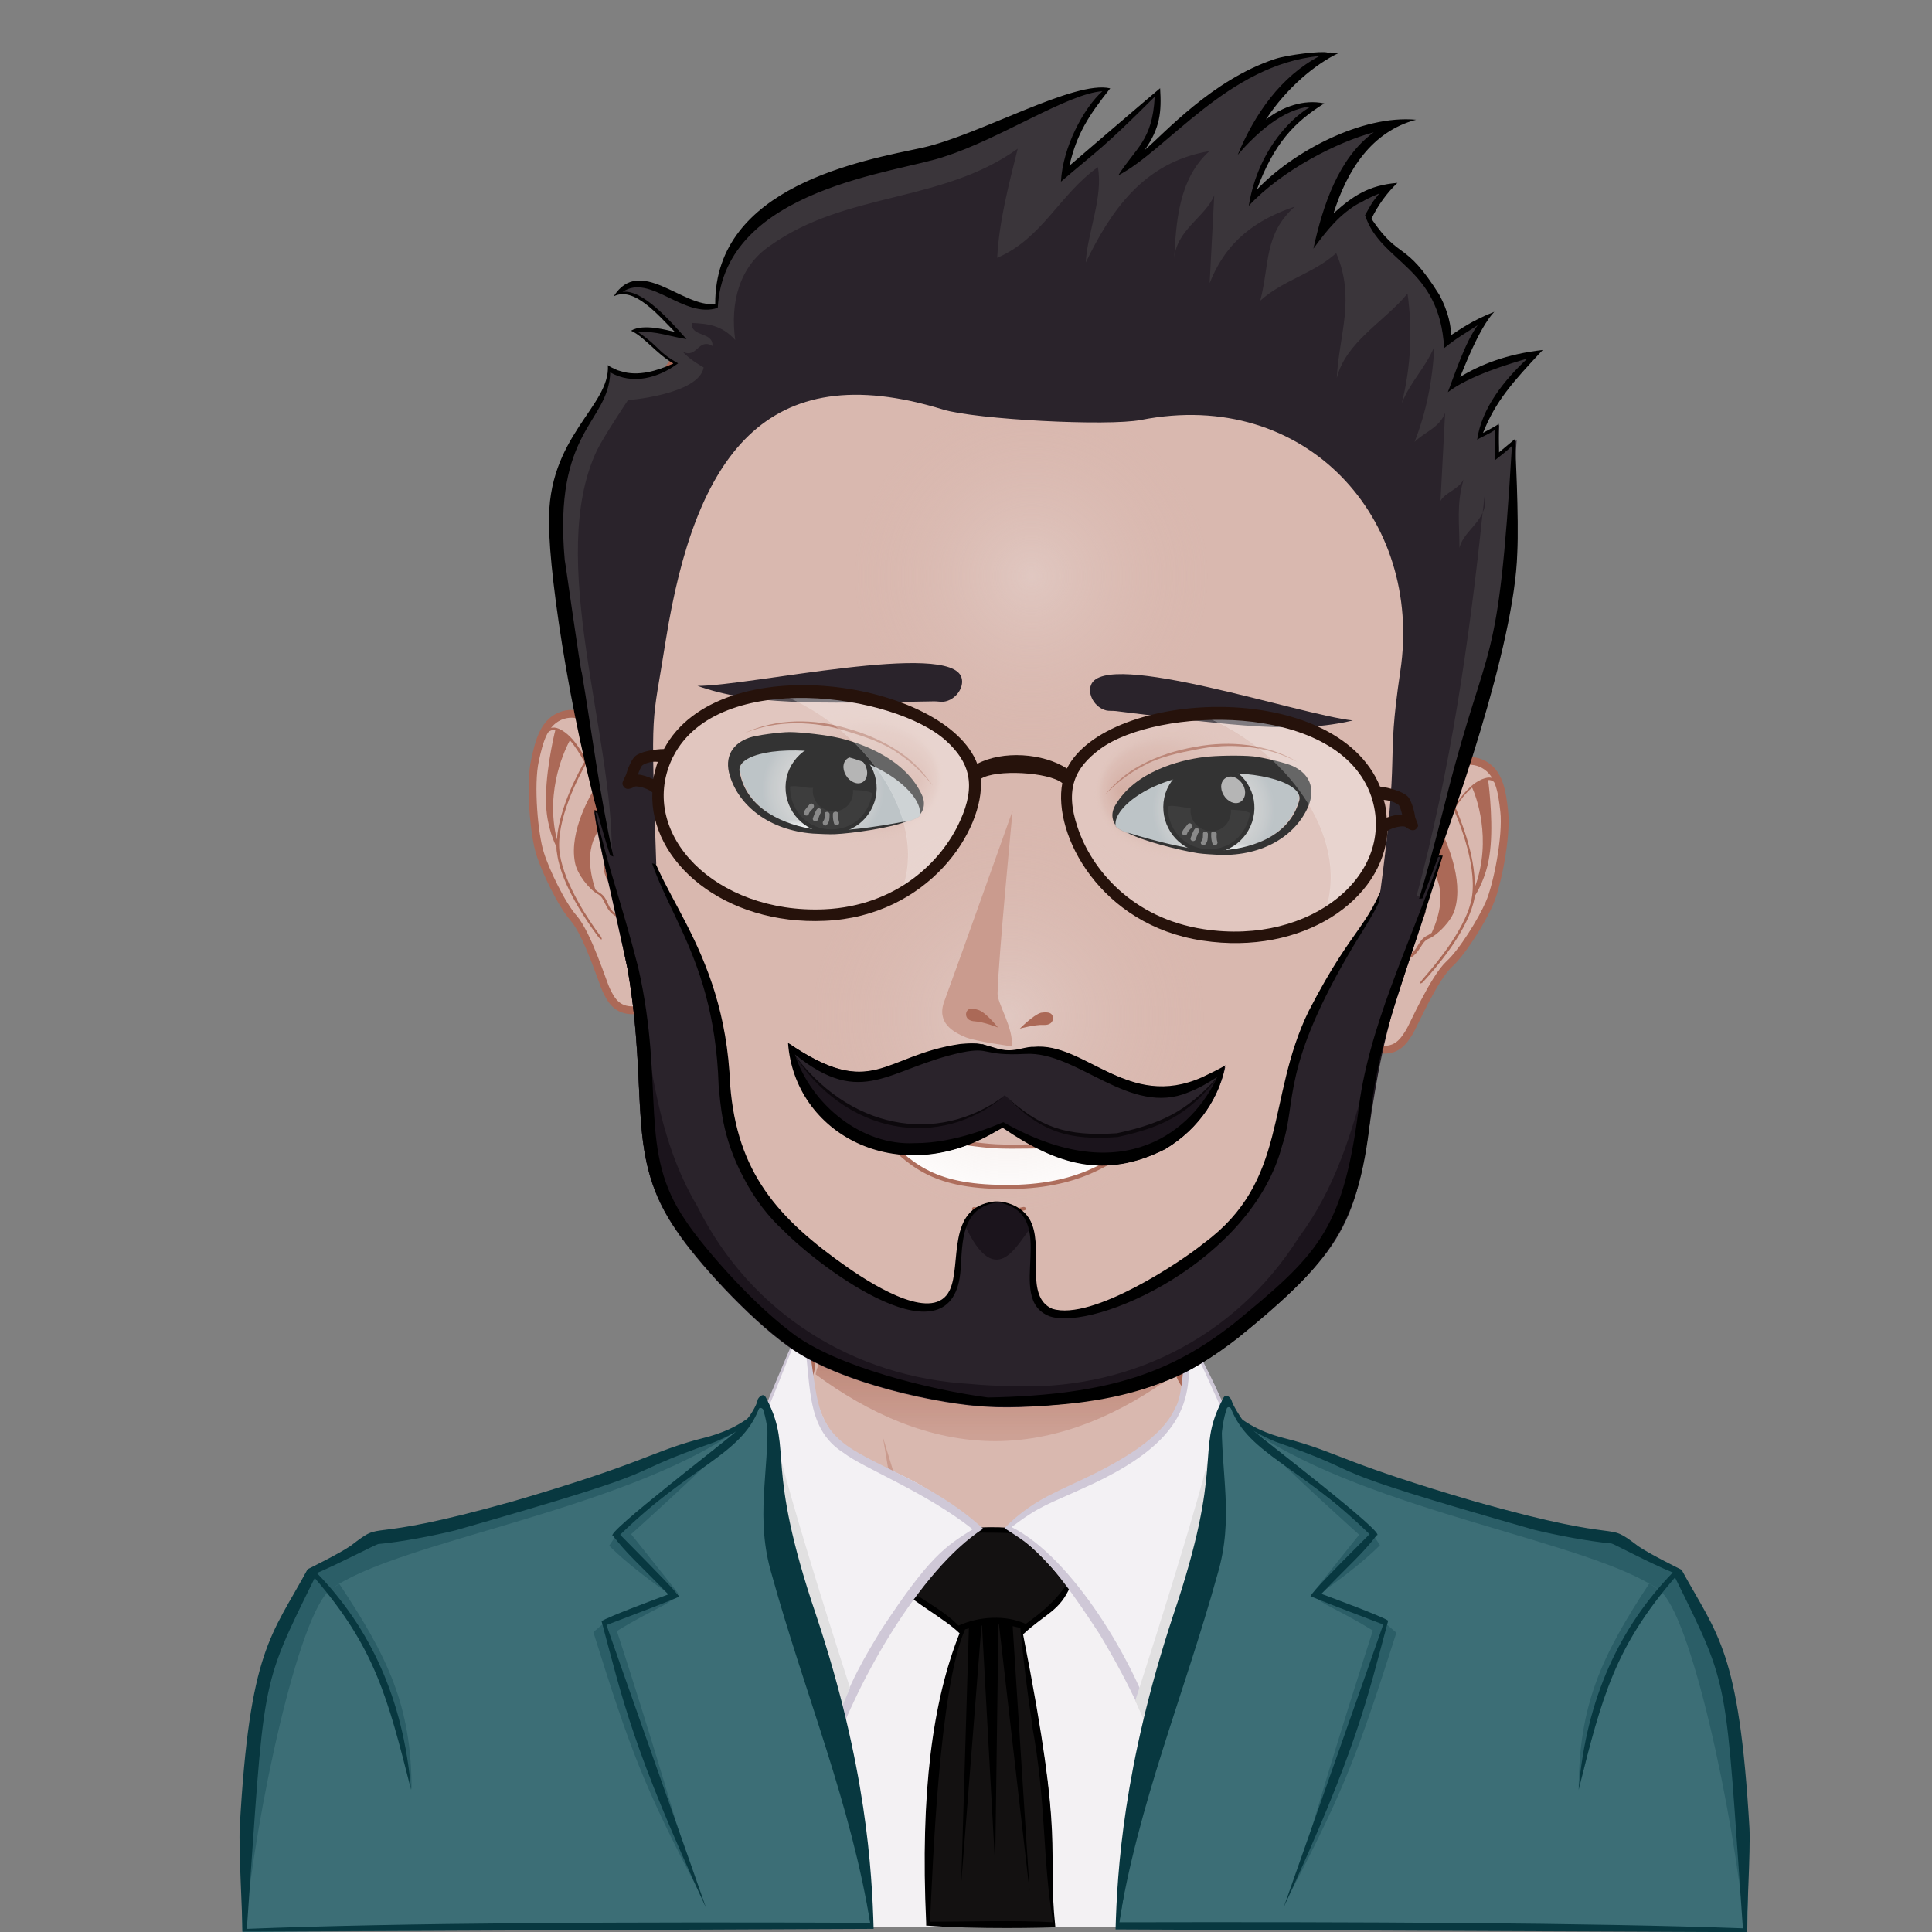 <?xml version="1.0" encoding="utf-8"?>
<!-- Generator: Adobe Illustrator 21.0.0, SVG Export Plug-In . SVG Version: 6.00 Build 0)  -->
<svg version="1.1" id="Layer_1" xmlns="http://www.w3.org/2000/svg" xmlns:xlink="http://www.w3.org/1999/xlink" x="0px" y="0px"
	 viewBox="0 0 300 300" style="enable-background:new 0 0 300 300;" xml:space="preserve">
<rect x="0" y="0" width="300" height="300" fill="#808080" stroke="none"/>
<style type="text/css">
	.st0{fill:#2A232B;}
	.st1{fill:#D9B8AF;}
	.st2{fill:#E8D7D3;}
	.st3{fill:#CA9B8E;}
	.st4{fill:none;stroke:#AB6957;stroke-width:1.5;}
	.st5{fill:url(#SvgjsPath3092_1_);}
	.st6{fill:#F3F1F3;}
	.st7{fill:#131111;}
	.st8{fill:#F3F1F4;}
	.st9{fill:#CFC8D7;}
	.st10{fill:#E1E0E1;}
	.st11{fill:#3C6E76;}
	.st12{fill:#083840;}
	.st13{fill:#2B5E67;}
	.st14{fill:#D9B8AF;stroke:#AB6957;stroke-width:1.5;}
	.st15{fill:#AB6957;}
	.st16{fill:#D1A99E;}
	.st17{fill:url(#SvgjsPath3184_1_);}
	.st18{fill:#FFFFFF;}
	.st19{fill:none;stroke:#AB6957;stroke-width:0.75;}
	.st20{fill:url(#SvgjsPath4008_1_);}
	.st21{stroke:#000000;stroke-width:0.5;}
	.st22{fill:#0F0F0F;}
	.st23{opacity:0.9;enable-background:new    ;}
	.st24{fill:none;stroke:#000000;stroke-width:0.75;}
	.st25{opacity:0.5;fill:#FFFFFF;enable-background:new    ;}
	.st26{opacity:0.8;fill:#FFFFFF;enable-background:new    ;}
	.st27{fill:url(#SvgjsPath4031_1_);}
	.st28{fill:url(#SvgjsPath4036_1_);}
	.st29{fill:url(#SvgjsPath4015_1_);}
	.st30{fill:url(#SvgjsPath4051_1_);}
	.st31{fill:url(#SvgjsPath4056_1_);}
	.st32{fill:url(#SvgjsPath2885_1_);}
	.st33{fill:url(#SvgjsPath2889_1_);}
	.st34{fill:#1B141C;}
	.st35{fill:#0C080C;}
	.st36{fill:#3A353A;}
	.st37{opacity:0.2;fill:#FFFFFF;enable-background:new    ;}
	.st38{opacity:0.4;fill:#FFFFFF;enable-background:new    ;}
	.st39{fill:#26120B;}
</style>
<g id="svga-group-subwrapper" transform="matrix(0.85 0 0 0.85 14.7 16.207) translate(-2 0)">
	<g id="svga-group-hair-back" transform="rotate(3 100 150)">
		<path id="SvgjsPath4216" class="st0" d="M170.4,144.8h-1.3v-1.3h1.3V144.8z"/>
	</g>
	<g id="svga-group-humanbody-single">
		<path id="SvgjsPath2893" class="st1" d="M294.6,281.7c-2.9-6.4-11-15.8-20-18.4c-11.1-3.2-36-7.1-45.3-9.3
			c-7.4-1.7-22.4-15.2-27.6-19.7c-0.9-0.8-1.7-2.5-1.7-3.7c-0.2-14.6,5.6-53.3,5.6-53.3h-39.2h-39.2c0,0,5.8,38.8,5.6,53.3
			c0,1.2-0.8,2.9-1.7,3.7c-5.2,4.5-20.2,17.9-27.6,19.7c-9.3,2.2-34.2,6.2-45.3,9.4c-9,2.6-17,11.9-20,18.3c-5,10.8-6.2,30.2-6.2,47
			h134.3h134.3C300.7,311.9,299.5,292.4,294.6,281.7z"/>
		<path id="SvgjsPath2894" class="st2" d="M245.9,260.6c32.7,4.8,46.4,11.7,50.7,68.1h4.1c0-16.8-1.2-36.2-6.2-47
			c-2.9-6.4-11-15.8-20-18.4c-11.1-3.2-36-7.1-45.3-9.3c-7.4-1.7-24.5-16.2-29.1-22c4.5,6.3,17.2,21,28.3,24.8
			C233.8,258.6,238.3,259.5,245.9,260.6z M104.4,256.8c11.1-3.8,23.8-18.5,28.3-24.8c-4.6,5.7-21.6,20.2-29.1,22
			c-9.3,2.2-34.2,6.2-45.3,9.4c-8.9,2.6-17,11.9-20,18.3c-5,10.8-6.2,30.2-6.2,47h4.1c4.3-56.1,18.1-63.4,50.7-68.1
			C94.6,259.5,99,258.6,104.4,256.8z"/>
		<path id="SvgjsPath2895" class="st3" d="M160.6,278.8c0,0-6.8-2.2-9.5-3.2c-14-5.4-59.6-8.9-59.6-8.9s48,1.9,58.6,3.7
			c-0.6-6.4-4.1-26.9-4.1-26.9s6.9,22.6,8.6,28.3C155.5,274.9,160.6,278.8,160.6,278.8z M175.1,277c-0.1,0.1-0.3,0.2-0.4,0.4
			C174.8,277.2,175,277.1,175.1,277z M160.6,278.8c0,0,3.9,4,5.8,4.1c2.6,0.1,6.5-3.9,8.3-5.5c-1.7,1.3-5.6,1.9-7.1,1.9
			C165.8,279.4,160.6,278.8,160.6,278.8z M188.8,268.7c-2.1,0.3-5.9,1.1-5.9,1.1l3.1-20c-0.9,4.1-6,21.8-10.9,27.2
			c2.6-2.2,8.3-3.2,11.2-3.6c13.7-2,13.7-2,55.1-6.6C241.4,266.7,202.4,266.5,188.8,268.7z"/>
		<path id="SvgjsPath2896" class="st4" d="M294.6,281.7c-2.9-6.4-11-15.8-20-18.4c-11.1-3.2-36-7.1-45.3-9.3
			c-7.4-1.7-22.4-15.2-27.6-19.7c-0.9-0.8-1.7-2.5-1.7-3.7c-0.2-14.6,5.6-53.3,5.6-53.3h-39.2h-39.2c0,0,5.8,38.8,5.6,53.3
			c0,1.2-0.8,2.9-1.7,3.7c-5.2,4.5-20.2,17.9-27.6,19.7c-9.3,2.2-34.2,6.2-45.3,9.4c-9,2.6-17,11.9-20,18.3c-5,10.8-6.2,30.2-6.2,47
			h134.3h134.3C300.7,311.9,299.5,292.4,294.6,281.7z"/>
	</g>
	<g id="svga-group-chinshadow-single">
		
			<linearGradient id="SvgjsPath3092_1_" gradientUnits="userSpaceOnUse" x1="30.304" y1="-8.37" x2="30.304" y2="-26.721" gradientTransform="matrix(2.167 0 0 2.167 100.916 261.195)">
			<stop  offset="0" style="stop-color:#CA9B8E;stop-opacity:0.8"/>
			<stop  offset="0.7" style="stop-color:#AB6957"/>
		</linearGradient>
		<path id="SvgjsPath3092" class="st5" d="M133.7,232c9.6,7.1,20.8,12.2,32.8,12.2c12,0,23.2-5.1,32.8-12.2c-0.1-0.5-0.2-1-0.2-1.4
			c-0.1-9.2,2.1-27.7,3.8-40.3c-21-2.6-51.6-2.6-72.6,0c1.7,12.6,3.9,31.1,3.8,40.3C133.9,231.1,133.8,231.5,133.7,232z"/>
	</g>
	<g id="svga-group-clothes-single">
		<path id="SvgjsPath4324" class="st6" d="M205.2,333h-78.1v-75.4c29.9,6.3,49.5,5.8,78.1,0V333L205.2,333z"/>
		<path id="SvgjsPath4325" class="st7" d="M176.4,332.6c-3.7,0-14.4,0.3-22.2-0.3v-0.2c-1.1-25.1,1.5-41.2,6.1-52.8l0.1-0.2
			l-0.1-0.1c-1.2-1.2-3.3-2.6-5.4-4.1c-2.2-1.5-4.4-3-5.8-4.4c0.8-1,1.9-2,3.2-3c0.3-0.2,1.6-1.1,8-6.7c0.3-0.2,0.5-0.4,0.5-0.4
			c1.1-0.2,2.9-0.4,5-0.4c2.9,0,6.4,0.3,8.7,0.8c2.1,2,4.6,7.2,5.6,9.6c-1.3,3.1-2.9,4.2-5,5.8c-1,0.8-2.2,1.6-3.6,2.8l-0.1,0.1v0.1
			c5.4,27.3,5.4,33.6,5.4,39.8c0,2.7,0,8.9,0.5,13.4C177.1,332.6,176.8,332.6,176.4,332.6z"/>
		<path id="SvgjsPath4326" d="M180.3,270.6c-1-2.7-3.6-8-5.7-9.9c-3.9-0.8-10.7-1.1-14.1-0.3c-0.1,0.1-8.4,7.2-8.5,7.1
			c-1.2,1-2.4,2-3.4,3.2c2.8,2.8,8.9,6.1,11.4,8.6c-4.9,12.3-7.2,29-6.1,52.9c0,0.1,0,0.3,0,0.5c9.1,0.7,22.2,0.4,23.6,0.3
			c-1.6-15.2,1.9-14-5.9-53.5C175.8,275.6,178.3,275.3,180.3,270.6z M173.3,296.1c0-0.1-0.1-0.1-0.1-0.2c2.7,14.2,1.9,25,3.9,36.2
			c-6.4-0.4-16.1-0.1-22.5-0.1c0.5-9.7,1.6-42.5,6.4-53.4c0.2-0.1,0.5-0.1,0.7-0.2l-1.4,46.6l3.7-47.1h0.1l2.4,43.8l0.6-44h0.1
			l5.6,48.8l-3.1-48.5c0.4,0.1,0.8,0.2,1.3,0.3h0.1C171.2,279.9,172.3,289.9,173.3,296.1z M172.1,277.6c-3.7-1.7-8.5-1.4-12.3,0.3
			c-2.3-2.4-5.5-4.1-10.1-7.2c0.7-0.6,1.7-1.4,3-2.4c0.1,0,4.7-3.7,4.8-3.8c1.2-1.1,2.3-2.4,3.4-3.5c3.9-0.2,9.7,0,13.2,0.2
			c2,2.5,3.9,6.3,5.4,9.3C176.8,274.3,174.2,276,172.1,277.6z"/>
		<path id="SvgjsPath4327" class="st8" d="M137.2,299.6c-15.5-53.8-8.5-39.7-12.6-60.9c2.7-6.5,5.3-14,6.8-15.6l0.1-0.1
			c3.1,32.2,12,18.3,31.9,37.2C152,267.8,141.4,287.5,137.2,299.6z M208.3,238.7c-1.9-5-5.5-12.3-7-13.9
			c1.9,27.8-20.3,22.2-32.7,35.2c11.8,7.7,23.1,27.7,27.1,39.6C213.3,241.1,203.8,266.8,208.3,238.7z"/>
		<path id="SvgjsPath4328" class="st9" d="M201.1,224.2c0,6.9-0.6,12.3-1.7,13.9c-3.3,7.8-17.6,13.2-22,15.5
			c-3.4,1.6-6.6,3.8-9.2,6.5c5.1,3.3,7.7,4.5,17.4,19.4c5.7,9.5,8.8,16.7,10.2,21c18-59.5,8.4-33.5,12.9-61.8
			C206.5,233.2,202.4,225.4,201.1,224.2z M206,250.4c-2.6,24.3-4.7,19.5-10.4,45.9c-3.6-11.6-14.9-30.8-26.1-36.4
			c5.3-4,6.8-4.2,13.1-7.1c19.3-8.6,20.1-16.6,19-27.2c1.6,1.9,4.2,8.3,6.3,12.8C206.7,242.7,206.2,248.7,206,250.4z M138.5,244.3
			c-5.9-4.9-4.2-11-7-21.8c-1.2,1.3-4.2,8.9-7.3,16.2c0.7,3.8,0.9,9.9,1,11.9c0.8,16.4,2.3,17.1,11.9,49.9
			c4.1-12,15.5-32.7,27.2-40.3C155,251.6,143.3,248.4,138.5,244.3z M145.8,278.5c-3,4.9-6.1,10-8.6,17.8c-6-27.2-8.1-22.8-10.4-45.9
			c-0.4-4-0.8-8.1-1.9-12c2.2-4.8,5.3-13.8,6.4-14.8c1.8,9.5,0.1,18.1,7.6,22.8c3.5,2.7,14.9,7.1,23.5,13.9
			C157.3,263.5,154.5,265.3,145.8,278.5z"/>
		<path id="SvgjsPath4329" class="st10" d="M193.7,295.2l-1.6-3.6c0,0,12.3-37.8,14.4-48.6C207.7,254.2,193.7,295.2,193.7,295.2z
			 M138.1,293.7l1.9-4.4c0,0-11.5-35.5-13.7-46.3C125.1,254.2,138.1,293.7,138.1,293.7z"/>
		<path id="SvgjsPath4330" class="st11" d="M199.7,276.1c9.5-28,3.7-30.3,8.5-39.6c0.2-0.4,1.9,1.4,2.1,2.2
			c1.8,7.6,71.6,23.3,73.8,25c2,1.4,7.6,4.2,7.6,4.2c6.6,12.2,10.4,14.4,12.3,47c0.2,4.1-0.1,15.8-0.1,19L189,333
			C189.3,322.5,190.6,303.7,199.7,276.1z M133.2,276.1c-9.5-28-3.7-30.3-8.5-39.6c-0.2-0.4-1.9,1.4-2.1,2.2
			c-1.8,7.6-71.6,23.3-73.8,25c-2,1.4-7.6,4.2-7.6,4.2c-6.6,12.2-10.4,14.4-12.3,47c-0.2,4.1,0.1,15.8,0.1,19l114.9-0.9
			C143.6,322.5,142.3,303.7,133.2,276.1z"/>
		<path id="SvgjsPath4331" class="st12" d="M207.1,268.6c-6.1,22-14.5,41.8-18.1,64.4c-1.2,0,2-30.5,10.7-56.9
			c9.5-28,3.7-30.3,8.5-39.6c0.1-0.2-0.8,2.7-0.3,3.3C207.7,250.2,210.2,258.2,207.1,268.6z M125.7,268.6
			c6.1,22,14.5,41.8,18.1,64.4c1.2,0-2-30.5-10.7-56.9c-9.5-28-3.7-30.3-8.5-39.6c-0.1-0.2,0.8,2.7,0.3,3.3
			C125.2,250.2,122.6,258.2,125.7,268.6z"/>
		<path id="SvgjsPath4332" class="st13" d="M236.8,263.2c0,0-3.1,3.4-11.6,9.3c7.1-7.9,10.4-11.1,10.4-11.1L236.8,263.2z
			 M239.8,279.2l-2.1-1.8c-6.1,18.5-10.2,27.6-17.2,49.2C230.6,307.3,233,300.5,239.8,279.2z M97.2,261.5c0,0,3.3,3.2,10.4,11.1
			c-8.5-5.9-11.6-9.3-11.6-9.3L97.2,261.5z M112.4,326.5c-7.1-21.5-11.1-30.7-17.2-49.2l-2.1,1.8
			C99.8,300.5,102.3,307.3,112.4,326.5z"/>
		<path id="SvgjsPath4333" class="st13" d="M273.1,308c0-15.6,4.2-24.6,12.9-37.8c0.8,0.5,1.3,0.7,1.8,1.2
			C278.5,282.9,276.7,293.6,273.1,308z M221.9,323.2c8.2-22.4,10.8-31.2,16.3-46.2c-1.5-0.5-11.6-4-13.2-4.5
			c0.6,1.3,4.2,2.4,10.5,6.3C235.5,278.9,228.7,299.6,221.9,323.2z M233,261.3c0,0-4.5,5.6-8.9,11.2c4.5-3.6,7.7-7.6,11.7-11
			c-5.4-4.5-14.1-11.4-19.8-16.2C220.4,250,233,261.3,233,261.3z M303.5,333.9h0.4c0-3.1,0.3-14.8,0.1-19
			c-1.9-32.6-5.7-34.8-12.3-47c0,0-5.6-2.8-7.6-4.2c-1.8-1.4-52.1-13.3-70.5-21.3c21.5,14.7,62.1,20.2,74.2,29
			C293.6,275.6,301.4,312,303.5,333.9z M45.1,271.3c0.7-0.5,0.8-0.5,1.6-1c8.7,13.1,13.2,22.1,13.2,37.6
			C56.2,293.6,53.8,282.4,45.1,271.3z M97.4,278.9c6.3-3.9,10-5,10.5-6.3c-1.5,0.5-11.6,4-13.2,4.5c5.4,15,8,23.7,16.3,46.2
			C104.2,299.6,97.4,278.9,97.4,278.9z M117,245.2c-5.7,4.8-14.4,11.7-19.8,16.2c4,3.4,7.1,7.4,11.7,11c-4.4-5.6-8.9-11.2-8.9-11.2
			S112.5,250,117,245.2z M45.1,271.3c12-8.8,52.7-14.2,74.2-29c-18.4,8-68.7,20-70.5,21.3c-2,1.4-7.6,4.2-7.6,4.2
			c-6.6,12.2-10.4,14.4-12.3,47c-0.2,4.1,0.1,15.8,0.1,19h0.4C31.4,312,39.3,275.6,45.1,271.3z"/>
		<path id="SvgjsPath4334" class="st12" d="M209.7,236.8c-0.1-0.4-0.6-0.9-1-0.9s-0.6,0.6-0.8,1c-4.8,9.3,0.6,11.2-8.9,39.2
			c-9.1,27.6-10.2,46.8-10.5,57.3l115.3,0.5c0-3.1,0.7-14.8,0.5-19c-1.9-32.6-5.8-35.1-12.4-47.2c0,0-5.9-2.9-7.9-4.3
			c-6.6-5-0.8,0-29.6-8.1c-23.6-6.9-24.9-8.8-33.4-11.2c-1.7-0.5-5.4-1.1-9.3-3.8C211.4,240,209.9,237.6,209.7,236.8z M189.2,332.1
			c5-31.6,8.2-39.9,15.2-63.5c4.7-14.9,2.1-23.4,4.4-30.3c0.1-0.4,0.6-0.4,0.8,0c3.3,8.3,12.4,10.3,25.3,22.9
			c-7.8,7.8-9.8,9.9-10.8,11.3c1.2,0.6,7.5,3,13.3,5.2c-0.3,1-18,51.1-18.2,51.7c13.4-29,15.2-37.9,19.1-52.4
			c-1.1-0.8-10.6-4.3-12.2-4.9c5.7-5.9,7.4-7.2,10.1-10.7c2.2,0-21.3-17.9-22.5-19.1c0.6,0.5,3.7,1.9,4,2
			c19.7,6.9,4.1,3.8,47.3,16.1c4.1,1,9.9,2.1,14.1,2.5c0.3,0,7.2,3.7,11.2,5.3c-9.7,10-15.8,23-17.2,39.6c4.3-17,6.6-25.9,17.6-38.7
			c10.2,20.7,9.1,17.7,12.4,64.1C275.4,332.2,233,332,189.2,332.1z M121.1,240.2c-3.9,2.7-7.6,3.3-9.3,3.8
			c-8.6,2.4-9.8,4.3-33.4,11.2c-28.8,8.1-23,3-29.6,8.1c-2,1.4-7.9,4.3-7.9,4.3c-6.6,12.2-10.6,14.6-12.4,47.2
			c-0.2,4.1,0.5,15.8,0.5,19l115.3-0.5c-0.3-10.5-1.3-29.7-10.5-57.3c-9.5-28-4.2-29.9-8.9-39.2c-0.2-0.4-0.4-1-0.8-1
			s-0.9,0.5-1,0.9C123,237.6,121.5,240,121.1,240.2z M29.8,333.3c3.3-46.3,2.2-43.4,12.4-64.1c11,12.8,13.3,21.7,17.6,38.7
			c-1.4-16.6-7.5-29.6-17.2-39.6c4-1.7,10.9-5.3,11.2-5.3c4.3-0.4,10-1.5,14.1-2.5c43.1-12.3,27.6-9.2,47.3-16.1
			c0.3-0.1,3.4-1.5,4-2c-1.1,1.2-24.6,19.1-22.5,19.1c2.7,3.5,4.4,4.8,10.1,10.7c-1.6,0.6-11.1,4.1-12.2,4.9
			c3.9,14.5,5.7,23.4,19.1,52.4c-0.2-0.7-17.9-50.7-18.2-51.7c5.8-2.2,12.1-4.6,13.3-5.2c-1-1.3-3-3.4-10.8-11.3
			c12.9-12.6,22-14.5,25.3-22.9c0.1-0.4,0.6-0.3,0.8,0c2.3,6.9-0.4,15.4,4.4,30.3c7,23.6,10.2,31.8,15.2,63.5
			C99.9,332,57.5,332.2,29.8,333.3z"/>
	</g>
	<g id="svga-group-head" transform="rotate(3 100 150)">
		<g id="svga-group-ears-left" transform="matrix(0.95 0 0 0.95 2.224 4.8) translate(0 -1)">
			<path id="SvgjsPath3228" class="st14" d="M101.2,123.5c-1.8-3.3-7.6-11.4-13.4-9.4c-3.7,1.3-4.4,5.4-5,9
				c-0.8,4.8,0.6,14.4,1.9,17.8c1.2,3.3,4.7,9.7,7.1,12.1c2.9,3,6.4,12.5,7,13.5c0.9,1.6,2.1,3.9,5.5,3.6c3.8-0.3,6.2-2.5,7.9-2.8
				C116.4,166.5,106.1,132.1,101.2,123.5z"/>
			<path id="SvgjsPath3229" class="st15" d="M97.5,143.5c-0.2-0.8,0-2.1,0.2-3.4c0.2-1.2,0.3-2.2,0.2-3c-0.4-2.9-2.4-8.4-3.7-11.4
				c-1.5-3.4-4-7.7-7.1-8.9c-1.3-0.5-2.1,0.1-2.6,0.6c-0.4,0.4-0.4,0.9-0.3,0.9c0.1,0.1,0.4-0.3,0.8-0.7c0.3-0.3,0.8-0.6,1.4-0.5
				c-0.3,1.4-1.6,9.2-1,14.6c0.4,4.2,2.1,7.3,2.4,7.8c0,0.5,0.1,1,0.2,1.4c1.2,6.1,6.7,13,8.6,15.3c0.3,0.4,0.7,0.7,0.8,0.6
				c0.1-0.1-0.1-0.5-0.5-0.9c-1.9-2.3-7.2-9.2-8.4-15.1c-1.3-6.3,3.1-15.5,4.1-17.5c0.5,0.9,0.9,1.8,1.2,2.5c0.3,0.6,0.5,1.3,0.8,2
				c-0.6,1-4.6,8.5-3.1,14.5c0.5,2.2,3,5,4.6,5.8c0.9,0.4,1.2,1.1,1.6,1.8c0.5,0.9,1,1.8,2.5,2.5c0.3,0.1,0.6,0.2,0.8,0.2
				c0.4,0,0.7-0.2,1-0.4c0,0.4,0,0.9,0,1.3c0,0.6,0.1,1.1,0.2,1.1s0.3-0.4,0.3-1c0-0.7,0-1.6-0.1-2c-0.3-1.2-1.4-2.6-2.4-4.1
				C98.9,146.2,97.8,144.7,97.5,143.5z M87.8,138.1c-2.9-9.6,0.9-17.9,1.5-19.2c1.1,1.1,2.1,2.6,3,4
				C91.7,124.1,87.9,131.7,87.8,138.1z M100.4,152.1c-1.3-0.6-1.8-1.5-2.2-2.3c-0.4-0.8-0.8-1.5-1.8-2c-0.2-0.1-0.5-0.3-0.7-0.5
				c-3.3-8.4,0.4-12.1,1.3-12.8c0.3,1,0.5,2,0.6,2.7s-0.1,1.8-0.2,2.9c-0.2,1.3-0.4,2.7-0.2,3.6c0.3,1.3,1.4,2.9,2.5,4.4
				c1,1.3,2,2.7,2.3,3.8C101.7,152,101.3,152.6,100.4,152.1z"/>
		</g>
		<g id="svga-group-ears-right" transform="matrix(0.95 0 0 0.95 7.763 4.8) translate(0 -1)">
			<path id="SvgjsPath3230" class="st14" d="M245.2,123.5c1.8-3.3,7.6-11.4,13.4-9.4c3.7,1.3,4.4,5.4,5,9c0.8,4.8-0.6,14.4-1.9,17.8
				c-1.2,3.3-4.7,9.7-7.1,12.1c-2.9,3-6.4,12.5-7,13.5c-0.9,1.6-2.1,3.9-5.5,3.6c-3.8-0.3-6.2-2.5-7.9-2.8
				C230.1,166.5,240.4,132.1,245.2,123.5z"/>
			<path id="SvgjsPath3231" class="st15" d="M246.6,147.7c-1.1,1.5-2.1,2.9-2.4,4.1c-0.1,0.4-0.1,1.3-0.1,2c0,0.6,0.2,1,0.3,1
				s0.2-0.5,0.2-1.1c0-0.4,0-0.9,0-1.3c0.2,0.2,0.6,0.4,1,0.4c0.2,0,0.5-0.1,0.8-0.2c1.5-0.7,2-1.7,2.5-2.5c0.4-0.7,0.7-1.4,1.6-1.8
				c1.6-0.8,4.1-3.6,4.6-5.8c1.5-6-2.6-13.4-3.1-14.5c0.3-0.7,0.6-1.4,0.8-2c0.3-0.7,0.8-1.6,1.2-2.5c1,2,5.4,11.2,4.1,17.5
				c-1.2,5.9-6.6,12.8-8.4,15.1c-0.3,0.4-0.6,0.8-0.5,0.9c0.1,0.1,0.5-0.1,0.8-0.6c1.9-2.3,7.3-9.2,8.6-15.3c0.1-0.5,0.2-1,0.2-1.4
				c0.3-0.5,2-3.6,2.4-7.8c0.6-5.3-0.7-13.1-1-14.6c0.6-0.1,1.1,0.2,1.4,0.5c0.4,0.4,0.7,0.8,0.8,0.7c0.1-0.1,0-0.5-0.3-0.9
				c-0.5-0.6-1.3-1.1-2.6-0.6c-3.1,1.1-5.5,5.4-7.1,8.9c-1.3,3-3.3,8.5-3.7,11.4c-0.1,0.8,0.1,1.9,0.2,3c0.2,1.3,0.4,2.6,0.2,3.4
				C248.7,144.7,247.6,146.2,246.6,147.7z M254.2,122.9c0.8-1.4,1.8-2.9,3-4c0.7,1.3,4.5,9.6,1.5,19.2
				C258.6,131.7,254.8,124.1,254.2,122.9z M244.6,151.8c0.3-1.1,1.3-2.5,2.3-3.8c1.1-1.5,2.2-3,2.5-4.4c0.2-0.9,0-2.3-0.2-3.6
				c-0.2-1.1-0.3-2.2-0.2-2.9c0.1-0.8,0.3-1.7,0.6-2.7c0.9,0.8,4.6,4.4,1.3,12.8c-0.3,0.2-0.5,0.4-0.7,0.5c-1,0.5-1.4,1.3-1.8,2
				c-0.4,0.8-0.9,1.7-2.2,2.3C245.2,152.6,244.7,152,244.6,151.8z"/>
		</g>
		<g id="svga-group-faceshape-wrap">
			<g id="svga-group-faceshape-single">
				<path id="SvgjsPath3089" class="st1" d="M169.7,11C124.6,11,88.1,47.9,88,93.6c0,7.3,0.9,14.3,2.6,21l0,0
					c0,0.1,11.7,52.7,19.5,68.7c8.2,16.8,32,43.9,59.6,43.9c27.6,0,51.5-27.1,59.6-43.9c7.8-16,19.5-68.6,19.5-68.7l0,0
					c1.7-6.7,2.6-13.7,2.6-21C251.4,47.9,214.9,11,169.7,11z"/>
				<path id="SvgjsPath3090" class="st16" d="M197.6,15.9c28.8,12.7,48.9,41.8,48.9,75.7c0,7.3-0.9,14.3-2.6,21l0,0
					c0,0.1-11.7,52.7-19.5,68.7c-7.7,15.8-29,43.6-54.7,43.6s-47-27.8-54.7-43.6c-7.8-16-19.5-68.6-19.5-68.7l0,0
					c-1.7-6.7-2.6-13.7-2.6-21c0.1-33.9,20.2-62.9,48.9-75.7C110.5,27.4,88.1,57.8,88,93.6c0,7.3,0.9,14.3,2.6,21l0,0
					c0,0.1,11.7,52.7,19.5,68.7c8.2,16.8,32,43.9,59.6,43.9c27.6,0,51.5-27.1,59.6-43.9c7.8-16,19.5-68.6,19.5-68.7l0,0
					c1.7-6.7,2.6-13.7,2.6-21C251.4,57.8,229,27.4,197.6,15.9z"/>
				<path id="SvgjsPath3091" class="st4" d="M169.7,11C124.6,11,88.1,47.9,88,93.6c0,7.3,0.9,14.3,2.6,21l0,0
					c0,0.1,11.7,52.7,19.5,68.7c8.2,16.8,32,43.9,59.6,43.9c27.6,0,51.5-27.1,59.6-43.9c7.8-16,19.5-68.6,19.5-68.7l0,0
					c1.7-6.7,2.6-13.7,2.6-21C251.4,47.9,214.9,11,169.7,11z"/>
			</g>
		</g>
		<g id="svga-group-mouth-single" transform="translate(0 1.0000000005838672e-7)">
			
				<linearGradient id="SvgjsPath3184_1_" gradientUnits="userSpaceOnUse" x1="25.61" y1="-22.343" x2="25.61" y2="-23.686" gradientTransform="matrix(2.167 -3.699733e-05 3.699733e-05 2.167 114.432 248.969)">
				<stop  offset="0.1" style="stop-color:#D1A99E"/>
				<stop  offset="1" style="stop-color:#CA9B8E"/>
			</linearGradient>
			<path id="SvgjsPath3184" class="st17" d="M170,201.8c-3.8,0.2-4.9-3.7-4.9-3.7s5.3,0.8,9.4-0.5
				C174.5,197.6,173.4,201.7,170,201.8z"/>
			<path id="SvgjsPath3188" class="st15" d="M170.4,198.9c-2.7,0.1-5.1-0.1-5.2-0.1c-0.2,0-0.3-0.2-0.3-0.4s0.2-0.3,0.4-0.3
				c0.1,0,5.5,0.5,9-0.5c0.2,0,0.4,0.1,0.4,0.2c0.1,0.2-0.1,0.4-0.2,0.4C173.2,198.6,171.8,198.8,170.4,198.9z"/>
			<path id="SvgjsPath3189" class="st18" d="M146.2,184.8c0,0,16.8,2,22.4,2c6.1,0,25.9-2,25.9-2c-5.7,4.7-12,9.3-26.3,9.4
				C155.6,194.3,152.3,189.7,146.2,184.8z"/>
			<path id="SvgjsPath3190" class="st19" d="M146.2,184.8c0,0,16.8,2,22.4,2c6.1,0,25.9-2,25.9-2c-5.7,4.7-12,9.3-26.3,9.4
				C155.6,194.3,152.3,189.7,146.2,184.8z"/>
		</g>
		<g id="svga-group-eyes-left" transform="translate(1.0000000005838672e-7 0)">
			<g id="svga-group-eyesback-left">
				
					<radialGradient id="SvgjsPath4008_1_" cx="202.96" cy="-64.808" r="6.766" gradientTransform="matrix(-2.156 0.226 0.226 2.156 585.956 217.153)" gradientUnits="userSpaceOnUse">
					<stop  offset="0" style="stop-color:#FFFFFF"/>
					<stop  offset="0.315" style="stop-color:#FCFDFD"/>
					<stop  offset="0.504" style="stop-color:#F4F7F8"/>
					<stop  offset="0.66" style="stop-color:#E5ECEF"/>
					<stop  offset="0.76" style="stop-color:#D8E2E7"/>
				</radialGradient>
				<path id="SvgjsPath4008" class="st20" d="M118.4,120.7c-0.7-3.1,7-5.3,17.1-4.1s17.1,7.4,16.2,10.5c-0.5,1.7-14.3,4.4-19.1,3.8
					C127.6,130.4,120,128.1,118.4,120.7z"/>
			</g>
			<g id="svga-group-eyesiriswrapper-left" transform="translate(0.25 0.25)">
				<g id="svga-group-eyesiriscontrol-left">
					<g id="svga-group-eyesiris-left">
						<path id="SvgjsPath4132" class="st21" d="M142.7,124.9c-1.2,4.3-5.6,6.8-9.9,5.6c-4.3-1.2-6.8-5.6-5.7-9.9
							c1.2-4.3,5.6-6.8,9.9-5.6C141.3,116.2,143.9,120.6,142.7,124.9z"/>
						<path id="SvgjsPath4133" class="st22" d="M142.5,123.3c-0.6,4.8-4.1,7.2-8,7c-3.6-0.2-6.8-2.9-7.1-7.4c1.2-0.4,2.9,0.2,4.3,0
							c0,0.1,0,0.1,0,0.2c-0.1,1.7,1.3,3.3,3.1,3.4s3.4-1.2,3.5-2.9c0-0.2,0-0.5,0-0.7C139.7,122.9,141.2,122.8,142.5,123.3z"/>
						<path id="SvgjsPath4134" class="st23" d="M136.1,120.1c-1.8-0.5-3.6,0.5-4,2.3c-0.5,1.8,0.6,3.6,2.4,4.1
							c1.8,0.5,3.6-0.5,4-2.3C138.9,122.4,137.9,120.6,136.1,120.1z"/>
						<path id="SvgjsPath4135" class="st24" d="M136.1,120.1c-1.8-0.5-3.6,0.5-4,2.3c-0.5,1.8,0.6,3.6,2.4,4.1
							c1.8,0.5,3.6-0.5,4-2.3C138.9,122.4,137.9,120.6,136.1,120.1z"/>
						<path id="SvgjsPath4136" class="st25" d="M131.1,127.7c-0.2,0.6-1.1,0.3-0.9-0.3c0.2-0.6,0.6-0.9,0.9-1.4
							c0.3-0.5,1.1-0.1,0.8,0.5C131.7,126.9,131.2,127.2,131.1,127.7L131.1,127.7z M132.6,126.7c-0.3,0.3-0.6,1.4-0.7,1.7
							c-0.2,0.6,0.7,0.8,0.9,0.3c0.1-0.2,0.3-1.2,0.5-1.3C133.6,126.9,133,126.3,132.6,126.7L132.6,126.7z M134.5,129.5
							c0.5-0.6,0.4-1.2,0.4-1.9c0-0.6-1-0.6-0.9,0c0,0.4,0.1,0.9-0.2,1.3C133.5,129.3,134.1,130,134.5,129.5L134.5,129.5z
							 M135.5,127.5c0,0.6,0.1,1.2,0.3,1.7c0.2,0.6,1.1,0.3,0.9-0.3c-0.2-0.5-0.2-1-0.2-1.5C136.4,126.9,135.5,126.9,135.5,127.5
							L135.5,127.5z"/>
						<path id="SvgjsPath4137" class="st26" d="M140.6,121.4c-0.9,0.6-2.3,0.1-3.1-1.1s-0.7-2.6,0.3-3.2c0.9-0.6,2.3-0.1,3.1,1.1
							C141.6,119.4,141.5,120.8,140.6,121.4z"/>
					</g>
				</g>
			</g>
			<g id="svga-group-eyesfront-left">
				<path id="SvgjsPath4030" class="st1" d="M107,121.3c1.1,14.6,15.6,31.7,27.5,29.9c14.1,0.1,28-10.6,28-30s-6.8-35.6-28.4-35.6
					C118.8,85.6,107,101.9,107,121.3z M118.4,120.7c-0.7-3.1,7-5.3,17.1-4.1s17.1,7.4,16.2,10.5c-0.5,1.7-14.3,4.4-19.1,3.8
					C127.6,130.4,120,128.1,118.4,120.7z"/>
				
					<radialGradient id="SvgjsPath4031_1_" cx="71.862" cy="37.532" r="7.163" fx="76.899" fy="37.546" gradientTransform="matrix(2.167 4.507968e-02 3.597784e-02 -1.734 -16.862 182.466)" gradientUnits="userSpaceOnUse">
					<stop  offset="0" style="stop-color:#CA9B8E"/>
					<stop  offset="0.7" style="stop-color:#CA9B8E;stop-opacity:0.3"/>
					<stop  offset="1" style="stop-color:#D9B8AF;stop-opacity:0"/>
				</radialGradient>
				<path id="SvgjsPath4031" class="st27" d="M132.5,130.9c4.9,0.5,18.6-2.1,19.1-3.8c0.9-3.1-6.1-9.3-16.2-10.5
					c-8.7-1.1-15.5,0.5-16.9,2.9c1.2-8.6,10.3-15.3,21.5-15.4c12,0,21.7,7.6,21.7,17.1s-9.6,17.3-21.6,17.3s-21.7-7.6-21.7-17.1
					c0-0.1,0-0.3,0-0.4C120.3,128.1,127.6,130.4,132.5,130.9z"/>
				
					<radialGradient id="SvgjsPath4036_1_" cx="7.667" cy="-46.245" r="13.215" gradientTransform="matrix(2.24 3.609851e-05 -3.609851e-05 2.24 111.714 262.34)" gradientUnits="userSpaceOnUse">
					<stop  offset="0.95" style="stop-color:#000000;stop-opacity:0"/>
					<stop  offset="1" style="stop-color:#000000;stop-opacity:0.2"/>
				</radialGradient>
				<path id="SvgjsPath4036" class="st28" d="M118.4,120.7c-0.7-3.1,7-5.3,17.1-4.1s17.1,7.4,16.2,10.5c-0.5,1.7-14.3,4.4-19.1,3.8
					C127.6,130.4,120,128.1,118.4,120.7z"/>
				<path id="SvgjsPath4040" class="st15" d="M118.9,113.8c5.7-2.7,12.6-2.9,18.6-1.3c3.2,0.8,6.7,1.7,9.5,3.5
					c2.6,1.5,4.7,3.4,6.7,5.6c-1.8-2.3-3.7-4.2-6.2-5.7c-3.1-1.9-6.4-3.1-9.9-3.9C131.4,110.5,124.5,110.8,118.9,113.8z"/>
				<path id="SvgjsPath4041" d="M119.8,114.6c1.2-0.5,5.5-1.3,7.3-1.4c2.3-0.1,6.8,0.2,9,0.6c4.5,0.8,12.4,3.3,15.7,9.6
					c1,1.9,0.1,3.3-0.2,3.6c0.4-3.3-6.5-9.1-16.2-10.2c-10.1-1.2-17.7,1-17.1,4c1.6,7.2,9.2,9.4,14.1,9.9c5.5,0.6,15.7-2.1,17-2.4
					c-2.7,1.4-10.1,2.8-13.1,3.1c-1,0.1-3,0.1-4,0.1c-8-0.2-13.7-4.3-15.7-9.7C115.3,118.3,116.8,115.8,119.8,114.6z"/>
			</g>
		</g>
		<g id="svga-group-eyes-right" transform="translate(-1.0000000005838672e-7 0)">
			<g id="svga-group-eyesback-right">
				
					<radialGradient id="SvgjsPath4015_1_" cx="40.836" cy="-47.822" r="6.766" gradientTransform="matrix(2.156 0.226 -0.226 2.156 106.304 217.153)" gradientUnits="userSpaceOnUse">
					<stop  offset="0" style="stop-color:#FFFFFF"/>
					<stop  offset="0.316" style="stop-color:#FCFDFD"/>
					<stop  offset="0.505" style="stop-color:#F4F7F8"/>
					<stop  offset="0.661" style="stop-color:#E5ECEF"/>
					<stop  offset="0.76" style="stop-color:#D8E2E7"/>
				</radialGradient>
				<path id="SvgjsPath4015" class="st29" d="M220.6,120.7c0.7-3.1-7-5.3-17.1-4.1c-10.1,1.2-17.1,7.4-16.2,10.5
					c0.5,1.7,14.3,4.4,19.1,3.8C211.4,130.4,218.9,128.1,220.6,120.7z"/>
			</g>
			<g id="svga-group-eyesiriswrapper-right" transform="translate(-0.25 0.25)">
				<g id="svga-group-eyesiriscontrol-right">
					<g id="svga-group-eyesiris-right">
						<path id="SvgjsPath4138" class="st21" d="M212.3,124.9c-1.2,4.3-5.6,6.8-9.9,5.6c-4.3-1.2-6.8-5.6-5.7-9.9
							c1.2-4.3,5.6-6.8,9.9-5.6C211,116.2,213.5,120.6,212.3,124.9z"/>
						<path id="SvgjsPath4139" class="st22" d="M212.1,123.3c-0.6,4.8-4.1,7.2-8,7c-3.6-0.2-6.8-2.9-7.1-7.4c1.2-0.4,2.9,0.2,4.3,0
							c0,0.1,0,0.1,0,0.2c-0.1,1.7,1.3,3.3,3.1,3.4s3.4-1.2,3.5-2.9c0-0.2,0-0.5,0-0.7C209.3,122.9,210.9,122.8,212.1,123.3z"/>
						<path id="SvgjsPath4140" class="st23" d="M205.7,120.1c-1.8-0.5-3.6,0.5-4,2.3c-0.5,1.8,0.6,3.6,2.4,4.1
							c1.8,0.5,3.6-0.5,4-2.3C208.6,122.4,207.5,120.6,205.7,120.1z"/>
						<path id="SvgjsPath4141" class="st24" d="M205.7,120.1c-1.8-0.5-3.6,0.5-4,2.3c-0.5,1.8,0.6,3.6,2.4,4.1
							c1.8,0.5,3.6-0.5,4-2.3C208.6,122.4,207.5,120.6,205.7,120.1z"/>
						<path id="SvgjsPath4142" class="st25" d="M200.8,127.7c-0.2,0.6-1.1,0.3-0.9-0.3c0.2-0.6,0.6-0.9,0.9-1.4
							c0.3-0.5,1.1-0.1,0.8,0.5C201.3,126.9,200.9,127.2,200.8,127.7L200.8,127.7z M202.2,126.7c-0.3,0.3-0.6,1.4-0.7,1.7
							c-0.2,0.6,0.7,0.8,0.9,0.3c0.1-0.2,0.3-1.2,0.5-1.3C203.3,126.9,202.6,126.3,202.2,126.7L202.2,126.7z M204.2,129.5
							c0.5-0.6,0.4-1.2,0.4-1.9c0-0.6-1-0.6-0.9,0c0,0.4,0.1,0.9-0.2,1.3C203.1,129.3,203.8,130,204.2,129.5L204.2,129.5z
							 M205.2,127.5c0,0.6,0.1,1.2,0.3,1.7c0.2,0.6,1.1,0.3,0.9-0.3c-0.2-0.5-0.2-1-0.2-1.5C206.1,126.9,205.1,126.9,205.2,127.5
							L205.2,127.5z"/>
						<path id="SvgjsPath4143" class="st26" d="M210.2,121.4c-0.9,0.6-2.3,0.1-3.1-1.1s-0.7-2.6,0.3-3.2c0.9-0.6,2.3-0.1,3.1,1.1
							S211.1,120.8,210.2,121.4z"/>
					</g>
				</g>
			</g>
			<g id="svga-group-eyesfront-right">
				<path id="SvgjsPath4050" class="st1" d="M204.7,85.6c-21.5,0-28.4,16.2-28.4,35.6s13.9,30.1,28,30c11.9,1.8,26.4-15.2,27.5-29.9
					C231.9,101.9,220.2,85.6,204.7,85.6z M206.5,130.9c-4.9,0.5-18.6-2.1-19.1-3.8c-0.9-3.1,6.1-9.3,16.2-10.5s17.7,1,17.1,4.1
					C218.9,128.1,211.4,130.4,206.5,130.9z"/>
				
					<radialGradient id="SvgjsPath4051_1_" cx="233.72" cy="41.755" r="7.163" fx="238.757" fy="41.769" gradientTransform="matrix(-2.167 4.507976e-02 -3.597791e-02 -1.734 706.72 182.491)" gradientUnits="userSpaceOnUse">
					<stop  offset="0" style="stop-color:#CA9B8E"/>
					<stop  offset="0.7" style="stop-color:#CA9B8E;stop-opacity:0.3"/>
					<stop  offset="1" style="stop-color:#D9B8AF;stop-opacity:0"/>
				</radialGradient>
				<path id="SvgjsPath4051" class="st30" d="M206.5,130.9c-4.9,0.5-18.6-2.1-19.1-3.8c-0.9-3.1,6.1-9.3,16.2-10.5
					c8.7-1.1,15.5,0.5,16.9,2.9c-1.2-8.6-10.3-15.3-21.5-15.4c-12,0-21.7,7.6-21.7,17.1s9.6,17.3,21.6,17.3c12,0,21.7-7.6,21.7-17.1
					c0-0.1,0-0.3,0-0.4C218.7,128.1,211.3,130.4,206.5,130.9z"/>
				
					<radialGradient id="SvgjsPath4056_1_" cx="165.369" cy="-46.245" r="13.215" gradientTransform="matrix(-2.24 3.618414e-05 3.618414e-05 2.24 580.54 262.34)" gradientUnits="userSpaceOnUse">
					<stop  offset="0.95" style="stop-color:#000000;stop-opacity:0"/>
					<stop  offset="1" style="stop-color:#000000;stop-opacity:0.2"/>
				</radialGradient>
				<path id="SvgjsPath4056" class="st31" d="M220.6,120.7c0.7-3.1-7-5.3-17.1-4.1c-10.1,1.2-17.1,7.4-16.2,10.5
					c0.5,1.7,14.3,4.4,19.1,3.8C211.4,130.4,218.9,128.1,220.6,120.7z"/>
				<path id="SvgjsPath4060" class="st15" d="M220,113.8c-5.7-2.7-12.6-2.9-18.6-1.3c-3.2,0.8-6.7,1.7-9.5,3.5
					c-2.6,1.5-4.7,3.4-6.7,5.6c1.8-2.3,3.7-4.2,6.2-5.7c3.1-1.9,6.4-3.1,9.9-3.9C207.5,110.5,214.4,110.8,220,113.8z"/>
				<path id="SvgjsPath4061" d="M219.2,114.6c-1.2-0.5-5.5-1.3-7.3-1.4c-2.3-0.1-6.8,0.2-9,0.6c-4.5,0.8-12.4,3.3-15.7,9.6
					c-1,1.9-0.1,3.3,0.2,3.6c-0.4-3.3,6.5-9.1,16.2-10.2c10.1-1.2,17.7,1,17.1,4c-1.6,7.2-9.2,9.4-14.1,9.9
					c-5.5,0.6-15.7-2.1-17-2.4c2.7,1.4,10.1,2.8,13.1,3.1c1,0.1,3,0.1,4,0.1c8-0.2,13.7-4.3,15.7-9.7
					C223.6,118.3,222.2,115.8,219.2,114.6z"/>
			</g>
		</g>
		<g id="svga-group-facehighlight-single">
			
				<radialGradient id="SvgjsPath2885_1_" cx="25.521" cy="-39.685" r="18.348" gradientTransform="matrix(2.167 -3.699733e-05 3.699733e-05 2.167 114.432 248.969)" gradientUnits="userSpaceOnUse">
				<stop  offset="0" style="stop-color:#E8D7D3;stop-opacity:0.5"/>
				<stop  offset="0.9" style="stop-color:#D9B8AF;stop-opacity:0"/>
			</radialGradient>
			<path id="SvgjsPath2885" class="st32" d="M224.8,162.9c0,30.4-24.6,55-55,55.1c-30.4,0-55.1-24.5-55.1-54.9s24.6-55.1,55-55.2
				C200.1,107.8,224.8,132.5,224.8,162.9z"/>
			
				<radialGradient id="SvgjsPath2889_1_" cx="25.5" cy="-76.848" r="16.562" gradientTransform="matrix(2.167 -3.699733e-05 3.699733e-05 2.167 114.432 248.969)" gradientUnits="userSpaceOnUse">
				<stop  offset="0" style="stop-color:#E8D7D3;stop-opacity:0.5"/>
				<stop  offset="0.9" style="stop-color:#D9B8AF;stop-opacity:0"/>
			</radialGradient>
			<path id="SvgjsPath2889" class="st33" d="M220.1,82.4c0,27.8-22.5,50.4-50.4,50.4c-27.8,0-50.4-22.5-50.4-50.4S141.9,32,169.7,32
				C197.6,32,220.1,54.6,220.1,82.4z"/>
		</g>
		
			<g id="svga-group-eyebrows-left" transform="rotate(-10.714 73.57 71.301) translate(2 -5.838672220806777e-17)">
			<path id="SvgjsPath4150" class="st0" d="M100.8,111.8c9.4,4.8,20.2,6,42.5,8.6c0.7,0.1,1.2,0.3,1.7,0.3c2.2,0,4.1-2.1,3.8-3.9
				C147.8,109.8,110.2,113.1,100.8,111.8z"/>
		</g>
		
			<g id="svga-group-eyebrows-right" transform="rotate(10.714 126.43 71.301) translate(-2 -5.838672220806777e-17)">
			<path id="SvgjsPath4151" class="st0" d="M236.3,85.9c-9.4,4.8-20.2,6-42.5,8.6c-0.7,0.1-1.2,0.3-1.7,0.3c-2.2,0-4.1-2.1-3.8-3.9
				C189.3,83.9,226.9,87.2,236.3,85.9z"/>
		</g>
		<g id="svga-group-nose-single" transform="translate(0 -4)">
			<path id="SvgjsPath3206" class="st3" d="M168.5,129.4c0,0-1.2,27.5-1,33.5c0,1.7,3.3,6.2,3.1,9.5c0,0-6.4-0.5-8.5-1.2
				c-2.2-0.8-5.6-2.3-4.2-6.5C159.8,158.6,168.5,129.4,168.5,129.4z"/>
			<path id="SvgjsPath3207" class="st15" d="M167.9,169.1c0,0-2.7-0.9-4.3-0.9c-1.5,0-1.8-1-1.6-1.6s0.7-0.9,2.2-0.5
				C165.6,166.5,167.9,169.1,167.9,169.1z M171.9,169.1c0,0,2.7-0.9,4.3-0.9c1.5,0,1.8-1,1.6-1.6s-0.7-0.9-2.2-0.6
				C174.2,166.5,171.9,169.1,171.9,169.1z"/>
		</g>
		<g id="svga-group-beardwrap">
			<g id="svga-group-beard-single" transform="translate(0 1.0000000050247593e-7)">
				<path id="SvgjsPath4248" class="st0" d="M132.7,225.1c-7.8-5-17.7-14.9-21.4-19.8c-10.3-13.1-6.3-24.1-11.5-47.2
					c-2.7-10.1-7.1-24.8-7.6-28.5c1.2,0.2,7.8,1.1,8.9,1.2c1.6,12.6,15.8,21.6,18.3,47.5c2.1,16.3,10.2,24.2,23.4,32.3
					c5.6,3.5,16.4,9.1,18.9,3c2.1-4.9-1.5-14.9,7.1-16.6c1.8-0.3,5.6,0.4,7.1,3.7c2.3,5.3-1.2,15.5,6.4,15.5
					c7.9,0,21.5-10.1,25.3-13.6c14.9-12.2,10-27.1,16.9-43.3c7.9-17.5,10.4-15.3,13.8-28.6c0.9-0.1,7.9-1.1,8.9-1.2
					c-5.6,22.8-10,33.9-10.6,48.3c-1.1,21.4-7.5,28.2-22,41.4c-8.1,7-18.1,13.9-43.5,14.9C163.8,234.6,143,231.8,132.7,225.1z"/>
				<path id="SvgjsPath4249" class="st34" d="M163.5,201c0.8-1.9,2.4-3.5,5.3-4c1.8-0.3,5.7,0.4,7.2,3.8c0.1,0.1,0.1,0.2,0.1,0.3
					C173.9,203,170.4,214.5,163.5,201z M224.8,200.5c-10.8,19.3-30.3,29.9-51.6,29.9c-1.7,0.1-4.8,0.1-6.9,0
					c-21.3-0.1-40.8-10.7-51.6-29.9c-12.4-18.6-9.9-41.7-20-61c1.6,5.8,3.6,12.9,5.1,18.6c5.2,23.1,1.2,34.1,11.5,47.3
					c3.8,5.1,13.6,14.9,21.4,19.9c9.8,6.4,28.8,9.2,37.1,9.1c8.3,0.1,27.3-2.6,37.1-9.1c7.7-5,17.6-14.8,21.4-19.9
					c10.3-13.2,6.3-24.2,11.5-47.3c1.5-5.7,3.5-12.8,5.1-18.6C234.7,158.8,237.2,182,224.8,200.5z"/>
				<path id="SvgjsPath4250" d="M238.2,130.6c-3.4,13.4-5.9,11.1-13.8,28.6c-6.9,16.3-2,31.1-16.9,43.3c-3.7,3.4-19.6,15.3-27,13.4
					c-5.1-1.9-2.3-10.3-4.5-15.2c-1.5-3.4-5.4-4.1-7.2-3.8c-8.7,1.6-5.2,11.8-7.2,16.6c-2.5,6-13.2,0.3-18.7-3.1
					c-13.5-8.4-21.2-16.4-23.3-32.2c-2.4-26.1-16.7-35-18.3-47.6c-0.1,0-9-1.2-9.1-1.3c0.4,3.4,4.9,18.4,7.6,28.7
					c5.2,23.1,1.2,34.1,11.5,47.3c3.8,5.1,13.6,14.9,21.4,19.9c10.4,6.8,31.1,9.5,38.5,9.1c25.2-1,35.4-7.9,43.5-14.9
					c14.7-13.5,21-20.2,22-41.5c0.6-14.5,5-25.3,10.7-48.4C247.3,129.4,238.5,130.6,238.2,130.6z M234.4,177.5
					c-1.8,21.6-6.2,26.2-20.8,39.5c-10.4,9-21.3,14.1-44,15.7c-10.1-0.8-28.1-4.1-36.5-10c-8.8-6-17.9-16-20.2-19.2
					c-9.7-12.4-5-23.9-11.2-45.9c-4-12.7-6.1-16.8-9.3-27.9c1.3,0.2,4.5,0.8,8.8,1.2c1.8,14.3,14.1,21.4,16.3,47.5
					c0.5,3.1,1,9.2,5.4,16.5c2.2,3.8,5.1,7.1,7.7,9.2c7.5,6.9,32.5,23.4,32.8,5.5c0.1-4.9-0.6-11.5,6.3-12.6
					c11.7,1.7,1.7,17.5,10.4,20.3c8.4,2.3,36.4-11.9,40.8-33.5c2.3-8.1-1.2-13.9,11.4-37.6c3.3-6,5-8.8,5.9-15.2
					c1.7-0.2,7.7-0.9,8.8-1.3C242.1,146.4,235.3,161.8,234.4,177.5z"/>
			</g>
		</g>
		
			<g id="svga-group-mustache-single" transform="matrix(0.85 0 0 0.85 14.999 19.378) translate(0 -4)">
			<path id="SvgjsPath4251" class="st0" d="M202.5,203.8c-4.9,0-11.3-1.4-20.4-7.1c-2.6,1.5-9.8,6.9-20.3,6.9
				c-13.6,0-24.7-9.4-26.5-22.3c18.7,11.3,20.4,1.4,36.8-1.8c1.4-0.2,3.1-0.5,4.5-0.2l0.1-0.1c7.1,2.1,7.1,0.6,10.9,0.1l0,0
				c3.5-0.1,4.5-0.7,13.3,3.2c12.1,5.3,17.2,5.5,28.2-1.1C227.2,193.3,216.5,203.8,202.5,203.8z"/>
			<path id="SvgjsPath4252" class="st34" d="M182.1,189.9c-15.1,14-36,7.1-46.8-7.6c3.2,18.6,25.3,28.6,45.2,15.5
				c0.5-0.3,1.1-0.7,1.6-1c12.3,7.5,22.6,9.9,35.1,2.8c7.3-4.9,11.1-12.1,11.9-18.6c0,0-0.1,0-0.1,0.1
				C220.4,197.7,196.2,204,182.1,189.9z"/>
			<path id="SvgjsPath4253" class="st35" d="M135.8,182.7c13,16.4,32.4,18.8,46.3,7.3C168.9,202.4,148.3,200.6,135.8,182.7z
				 M206.6,196.8c-11,1.3-16.6-0.4-24.5-6.9c8.3,7.7,14.5,9,24.7,7.7c10.8-2.9,15.7-6.5,21.6-15
				C222.2,190.4,217.4,193.9,206.6,196.8z"/>
			<path id="SvgjsPath4254" d="M224.3,183.8c-15.6,8-25.6-6.3-36.6-4.6h-0.3c-2.4,0.3-4,1.5-7.3,0.8c-0.1,0-3.5-0.9-3.6-0.8
				c-1.3-0.2-3.1,0-4.5,0.2c-16.6,3.3-18.1,13.2-37,1.7c2.4,19.4,25,30.2,45.4,16.8c0.5-0.3,1.1-0.7,1.6-1
				c12.3,7.5,22.6,9.9,35.1,2.8c7.3-4.9,11.1-12.1,11.9-18.6C227.6,182,225.6,183.1,224.3,183.8z M182.1,195.7
				c-1.3,0.6-10,5.1-18.8,5.5c-11.2,1.2-22.6-7-26.7-17.7c15.2,11,20.2,1.9,35.8-2.3c6.3-1.6,4.1,0.6,13.7-0.4
				c11.1-1.2,23.1,12.4,35.4,6.4c2.3-1,4.3-2.4,6-3.6C223,195,208.9,209.1,182.1,195.7z"/>
		</g>
		<g id="svga-group-hair-front">
			<path id="SvgjsPath4218" class="st0" d="M95.9,137.3c-3.3-11.8-5-22.2-7.4-33h0.1c-0.9-2.3-4.2-20.2-4.3-20.4
				C80.9,60,91,58.6,90.8,48.7c4.2,2.1,8.4,1.1,12.1-1.8c-3.9-2-2.7-2.3-7.9-5.5c3.7-0.6,5.8,0.2,8.9,0.6c-2.7-2.7-7.9-8.1-11.3-7.4
				l-0.2-0.5c4.9-3.8,11.5,4.2,17.4,2c0.2-22,32.3-26.6,40.1-29.8c10.4-4,21.3-12.7,28.9-13.5c-4.3,4.4-7,11.3-7.2,16.6
				c6.3-6,6.8-5.8,16.3-16.5c0,8.5-2.4,9.6-5.4,14.6c8.3-5.5,18.7-20.8,34.8-23.1l0.2,0.5C211.7-11.7,207.3-6,204.2,2
				c3-3.7,7.3-7.6,12.1-8.3l0.2,0.5c-3,1.8-8.8,7.7-10.1,17.6c5.9-6.6,15.2-12,21.7-14.1l0.3,0.5c-5.9,4.8-8.3,13.2-9.6,20.3
				c4.1-6.1,6.5-7.6,11.7-10.1c-1.7,2.5-1.6,2.1-2.9,4.8c3.2,8.2,13.8,8.5,15.7,22.9c2.2-1.9,3.1-2.4,5.6-4.2l0.4,0.4
				c-1.9,2.9-3.4,8.1-4.5,11.6c3.7-2.9,9.5-5,13.6-6.4l0.3,0.4c-3.4,3.5-7.6,8.8-8.3,14.5c1.3-0.8,1.4-0.7,3.2-2
				c0,4.1,0.1,3.6,0.2,5.5c1.7-1.5,1.9-1.7,3.1-2.9c-0.2,43.5-2.5,34.8-8.5,65.1c-1.1,5.3-2.9,14.6-4.1,19.1l-8.1,1.4
				c2.5-30.1-0.1-23.5,1.7-42.4c2.7-27.9-19.9-50.8-49.7-43.3c-6,1.5-30.1,1.5-36.2,0c-33-8.3-44.8,11-48.4,44.7
				c-1.7,16.5-2.2,11,0.4,41L95.9,137.3z"/>
			<path id="SvgjsPath4219" class="st36" d="M253.5,56c0-1.9-0.2-1.4-0.2-5.5c-1.7,1.3-1.8,1.2-3.2,2c0.7-5.8,4.8-11.1,8.3-14.5
				l-0.3-0.4c-4.1,1.5-9.8,3.6-13.6,6.4c1-3.5,2.6-8.7,4.5-11.6l-0.4-0.4c-2.5,1.8-3.4,2.2-5.6,4.2c-1.8-14.4-12.4-14.7-15.7-22.9
				c1.3-2.7,1.2-2.3,2.9-4.8c-5.2,2.6-7.6,4-11.7,10.1c1.3-7.1,3.7-15.5,9.6-20.3L228-2.3c-6.4,2.1-15.8,7.5-21.7,14.1
				c1.3-9.9,7.2-15.9,10.1-17.6l-0.2-0.5c-4.7,0.7-9,4.7-12.1,8.3c3.1-7.9,7.5-13.7,13.3-17.1l-0.2-0.5c-16,2.3-26.4,17.7-34.8,23.1
				c3.1-5,5.4-6.1,5.4-14.6c-9.6,10.6-10,10.4-16.3,16.5c0.2-5.2,2.8-12.2,7.2-16.6c-7.6,0.8-18.5,9.5-28.9,13.5
				c-7.8,3.3-40,7.8-40.1,29.8c-5.9,2.2-12.5-5.8-17.4-2l0.2,0.5c3.4-0.7,8.6,4.7,11.3,7.4c-3.1-0.4-5.3-1.2-8.9-0.6
				c5.2,3.2,4,3.5,7.9,5.5c-3.7,2.9-7.9,4-12.1,1.8c0.2,10-9.9,11.3-6.5,35.2c0,0.2,3.4,18.1,4.3,20.4h-0.1
				c2.4,10.8,4.2,21.2,7.4,33l0,0c-0.9-22.1-14.8-53.5-6.6-73.6c1.1-2.6,5.2-9.5,5.2-9.5s12.9-1.7,13.5-6.7c0,0-2.7-1.3-4-2.7
				c2.7,1.3,2.7-2.7,5.4-1.3c0-2.7-4-1.3-4-4c2.7,0,5.4,0,8.1,2.7c-1.3-6.7,0-13.4,5.4-17.5c13.4-10.7,30.9-9.4,44.3-20.1
				c-1.3,6.7-2.7,13.4-2.7,20.1c8.1-4,10.7-12.1,17.5-17.5c1.3,5.4-1.3,12.1-1.3,17.5c4-9.4,9.4-18.8,21.5-21.5
				c-5.4,5.4-5.4,13.4-5.4,20.1c0-5.4,5.4-8.1,6.7-12.1c0,5.4,0,10.7,0,16.1c2.7-8.1,8.1-12.1,14.8-14.8c-5.4,5.4-4,10.7-5.4,17.5
				c4-4,9.4-5.4,13.4-9.4c4,8.1,1.3,14.8,1.3,22.8c1.3-6.7,8.1-10.7,12.1-16.1c1.3,6.7,1.3,13.4,0,20.1c1.3-4,4-6.7,5.4-10.7
				c0,6.5-0.9,12.2-2.7,17.6c1.7-1.9,4.4-2.8,5.3-5.6c0,5.8,0,10.6,0,16.1c0.8-1.6,3.1-2.2,4-4.1c-1.1,4.6-0.3,8.2-0.1,12.5
				c0.5-2.6,3-4.2,3.9-6.7c0.1-1,0.1-2.1,0.2-3.1c0.3,1.2,0.2,2.2-0.2,3.1c-1.2,23.9-3.5,47.7-8.4,70.7l0.9-0.1
				c1.2-4.5,3.1-13.8,4.1-19.1c6-30.3,8.2-21.6,8.5-65.1C255.4,54.3,255.2,54.5,253.5,56z"/>
			<path id="SvgjsPath4220" d="M260.8,36.3c-6.6,1.1-11.3,3.3-14.8,5.7c0.5-1.3,2.9-9,5.6-12.2c-4,1.8-6.3,3.7-7.7,4.7
				c0-1.4-0.5-3-0.8-3.8c-0.3-0.7-0.5-1.5-1.7-3.5c-6.9-9.8-7.4-5.7-13.1-13.2c1-2.4,2.5-4.8,4.4-6.8c-5.2,0.7-8,2.8-11.3,6.1
				c-0.1,0.1-0.1,0.1-0.1,0.2c2.1-8.2,6.2-15.4,14.2-18c-9.9-0.4-22.2,7-28.4,14.3c2.7-8.6,6.2-12.7,11.5-16.4
				c-3.8-0.6-7.6,1-10.5,3.5c3.4-5.9,8.5-10.6,12.6-12.8c-0.6,0-1.3-0.1-2,0c-1-0.3-7.4,0.8-9.6,1.7c-11.2,4.4-19.3,14.5-22.8,17.8
				c2.6-4.2,2.7-7.1,2.2-11.4C187.6-7,172.9,7,172.7,7.2c1-5.8,3-9.3,6.7-14.5c-6.6-1.2-23.3,9.7-33.6,12.6
				c-10.8,2.9-37.6,9-36.4,30.5c-5.8,1.1-14.2-8.2-18.6-0.4c3.6-2.1,8.3,3,11.5,5.9c-1.3-0.2-5.8-1.3-8,0.2c2.5,1,4.8,3.9,7.9,5.5
				c0,0,0.1,0,0.1,0.1c-2.9,1.5-6.3,2.7-9.4,1.9c-0.5-0.1-0.8-0.2-0.8-0.2c-0.4-0.2-0.8-0.3-1.2-0.5l0,0l0,0
				c-0.2-0.1-0.3-0.2-0.5-0.3c0.9,7.5-10.5,13.6-9.2,29.6c0.5,9.8,6.6,39.6,14.3,59.8l0.6,0.2c-3.2-11.6-5.1-22.5-7.5-33.2
				c-0.2,0-4.1-20.2-4.2-20.4c-3.4-23.7,6.7-25.4,6.5-34.7c4.2,2.1,8.8,0.6,12.3-2.3c-4.2-2.1-3.3-2.7-7.6-5.3
				c2.9-0.5,6.4,0.6,8.9,0.8c-3.2-3.2-8.5-8.7-12.1-8c4.8-3.7,11.4,4.4,17.5,2c0-22,31.9-26.4,40-29.8C159.7,3,171.8-6,178-6.7
				c-3.3,3.3-6.7,10.6-6.7,16.9c6.5-6.2,7.1-6.2,16.3-16.4c0,8.1-3,9.5-5.9,14.7c8.6-5,19-21.3,35.6-23.7
				c-6.9,4.1-11.3,11.2-14,18.8c3.2-4.1,7.8-8.8,12.9-9.5c-2.7,1.6-9.2,7.8-10.4,18.7c5.8-6.9,15.6-12.5,22.1-14.6
				c-6.2,5-8.6,13.9-9.9,21.8c2.3-3.5,4.5-6.6,8-8.8c0,0,0,0,0.1,0c1.4-0.9,1-0.7,3.4-1.9c-0.9,1.3-1,1.2-2.4,4.1
				c3.3,8.6,14.1,8.6,15.7,23.5c2.5-2.2,3.3-2.6,5.9-4.5c-2.1,3.2-3.7,9.1-4.8,12.5c3.9-3.3,11.1-5.8,14.2-6.9
				c-4,4.1-7.9,9.5-8.4,15.3c0.8-0.6,1.9-1,3.2-2c0,3.7,0.2,3.2,0.2,5.6c0.7-0.6,2.3-2,3-2.8c-0.3,42.6-2.5,34.3-8.5,64.3
				c-2.2,11.2-3.4,16.4-4.1,19.2l0.6-0.1c4.8-14.4,14.4-47.1,14-63.9c0-6.3-1.4-19.5-1.5-20.8l-2.8,2.6c0-0.7-0.3-3.6-0.3-5.2
				c-0.5,0.4-1.5,1-2.8,1.8C252.7,46.1,255.5,42.6,260.8,36.3z"/>
		</g>
		
			<g id="svga-group-glasses-single" transform="matrix(1 0 0 1 0 0)">
			<path id="SvgjsPath4209" class="st37" d="M226.5,140.7c-5.6,3.9-13.4,6-22.1,5.2c-13.5-1.3-21.5-10.1-24.5-17.8
				c-2.6-6.5-1.5-11.1,3.5-15.3c3.9-3.2,11.1-5.6,19-6.4C217.3,111.5,230.5,126.5,226.5,140.7z M125.4,106.5
				c-8.9,1.1-17,4.9-20.3,12.7c-5.7,14.4,9.7,28.6,29.9,26.7c5.6-0.6,10.3-2.4,14.1-5C153.3,126.8,140.3,111.7,125.4,106.5z"/>
			<path id="SvgjsPath4210" class="st38" d="M226.5,140.7c3.9-14.2-9.2-29.2-24-34.3c12.8-1.3,27.2,1.7,31.9,12.8
				C237.6,127.4,234,135.5,226.5,140.7z M156,112.8c-5.7-4.7-18.9-7.8-30.6-6.3c14.8,5.2,27.8,20.3,23.7,34.4
				c5.2-3.5,8.7-8.4,10.4-12.9C162.2,121.5,161.1,116.9,156,112.8z"/>
			<path id="SvgjsPath4211" class="st39" d="M241.9,122.3c-0.3-1.3-0.9-2.7-1.4-3.2c-0.9-0.9-3.5-1.5-5.2-1.6
				c-9.2-19.5-50.8-15.1-57.3-0.3c-4.5-2.6-11.9-2.7-16.4,0c-6.5-14.8-48.2-19.2-57.3,0.3c-1.7,0.1-4.3,0.7-5.2,1.6
				c-0.5,0.5-1.1,1.9-1.4,3.2c-0.2,0.8-0.8,1.6-0.6,2.1c0.6,1.3,1.8,0.5,2.3,0.2c0.4-0.1,2.1,0.1,3.2,0.9
				c0.1,12.7,14.4,23.6,32.7,21.8c18.8-1.8,28.3-18,27.1-27.4c2.6-1.9,12.3-1.9,14.9,0c-1.3,9.5,8.3,25.6,27.1,27.4
				c18.4,1.8,32.6-9.1,32.7-21.8c1.1-0.8,2.8-1.1,3.2-0.9c0.5,0.3,1.7,1.2,2.3-0.2C242.7,123.9,242,123.2,241.9,122.3z M102.6,123.1
				c-0.9-0.4-2-0.7-2.8-0.7c0.2-0.7,0.5-1.5,0.7-1.7c0.3-0.3,1.5-0.9,2.8-0.8C103,120.9,102.8,122,102.6,123.1z M159,127.8
				c-2.9,7.5-10.7,16.1-23.9,17.4c-19.9,1.9-34.7-12-29.3-25.8c0.1-0.3,0.2-0.5,0.3-0.7c7.4-16.4,39.7-13.5,49.6-5.4
				C160.1,116.9,161.7,121,159,127.8z M204.5,145.2c-13.2-1.3-21.1-9.9-24-17.4c-2.7-6.8-1.1-10.8,3.4-14.5
				c9.9-8.1,42.1-11,49.6,5.4c0.1,0.3,0.2,0.4,0.3,0.7C239.2,133.2,224.4,147.2,204.5,145.2z M236.8,123.1c-0.1-1.1-0.3-2.2-0.7-3.2
				c1.3,0,2.4,0.5,2.8,0.8c0.2,0.2,0.5,1,0.7,1.7C238.8,122.4,237.8,122.7,236.8,123.1z"/>
		</g>
	</g>
</g>
</svg>
